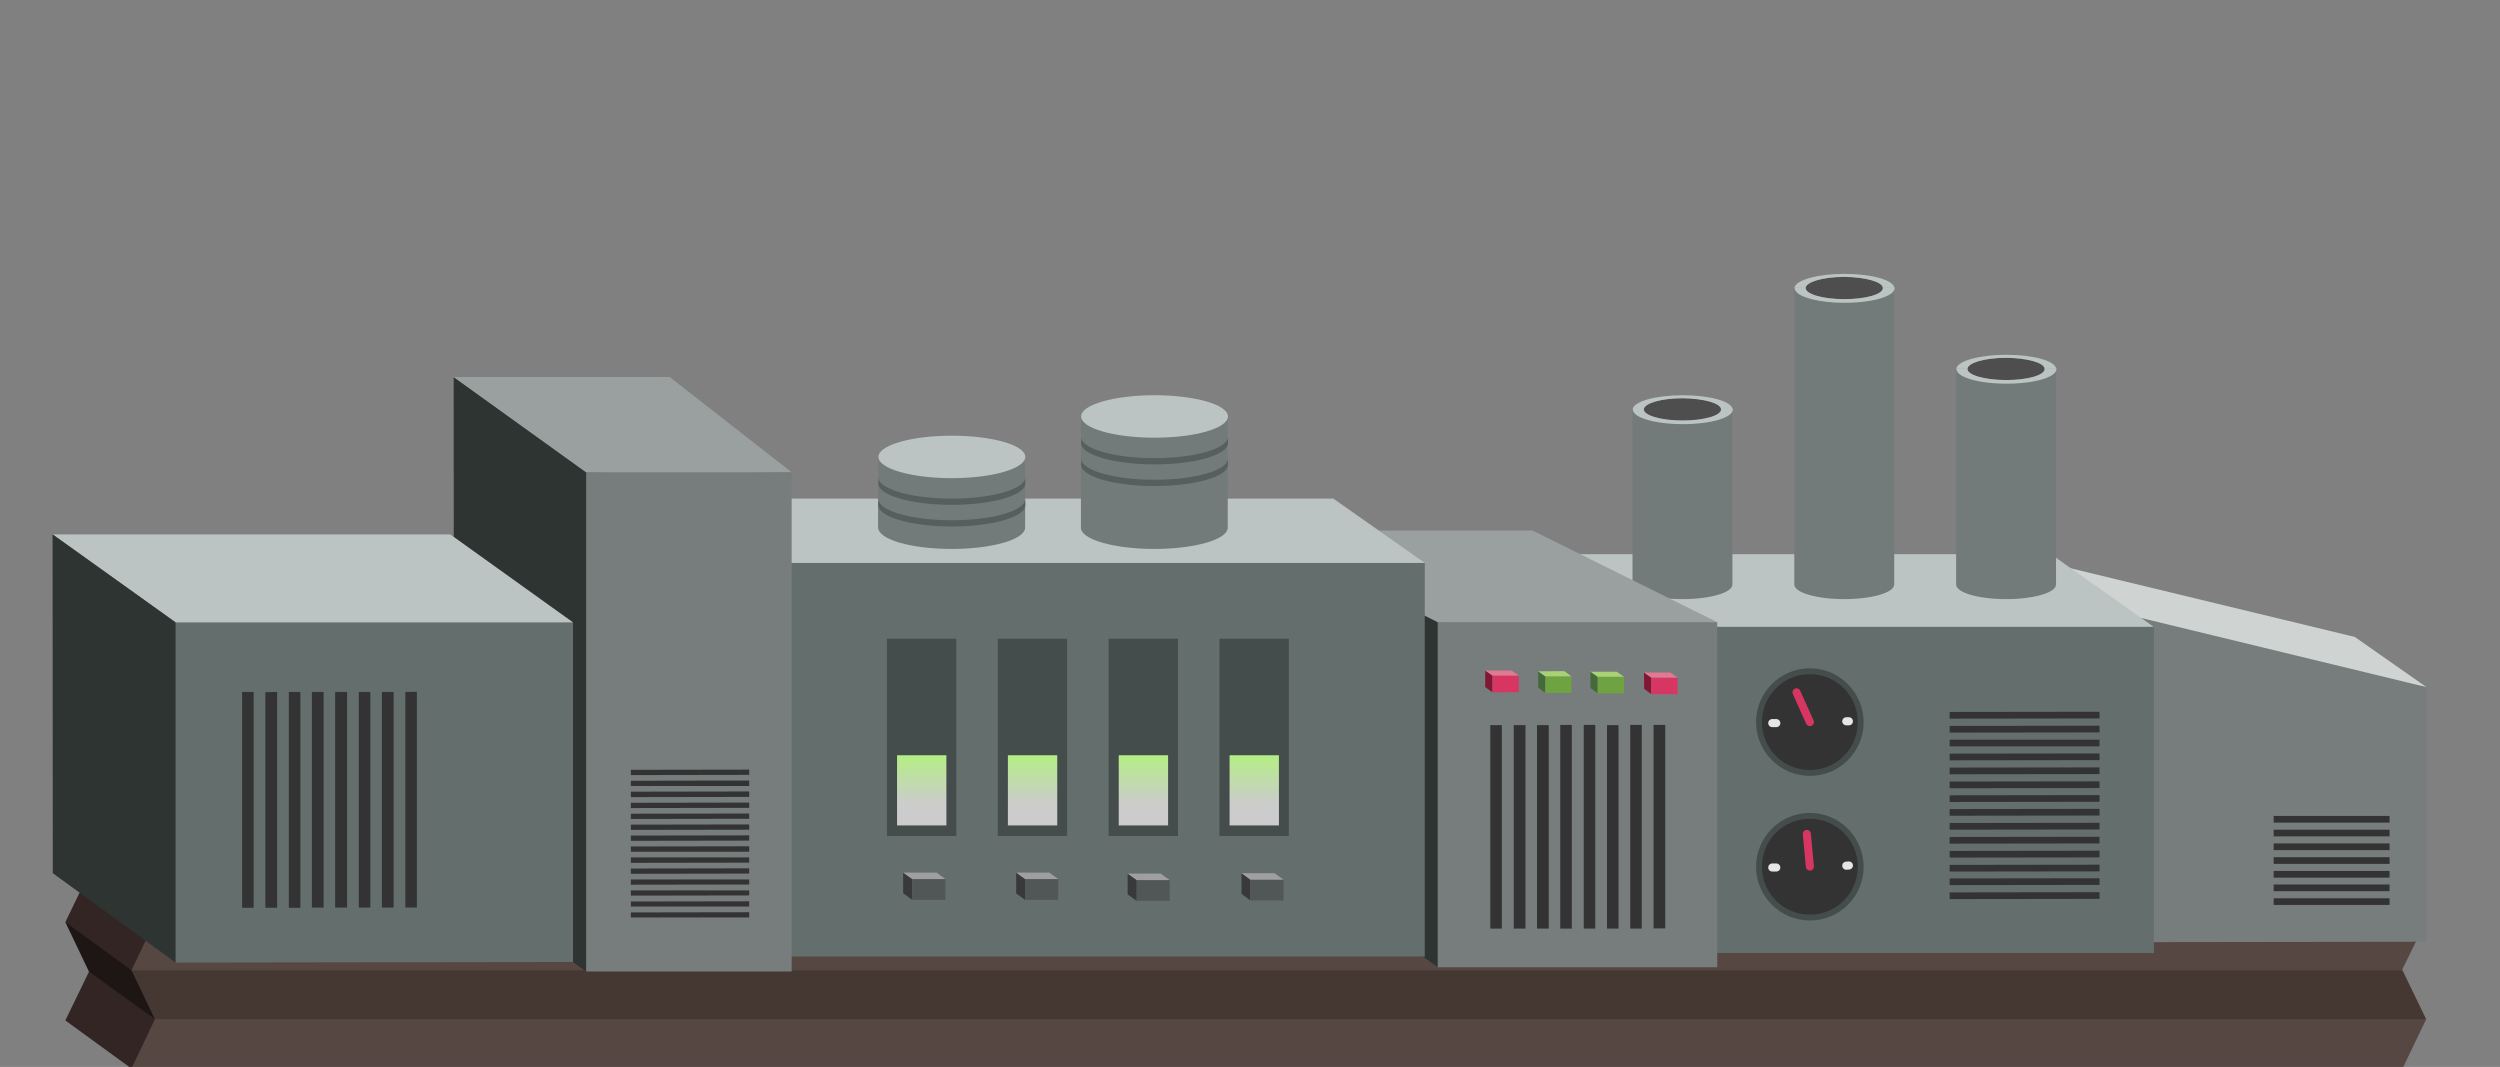 <?xml version="1.0" encoding="utf-8"?>
<!-- Generator: Adobe Illustrator 15.1.0, SVG Export Plug-In . SVG Version: 6.00 Build 0)  -->
<!DOCTYPE svg PUBLIC "-//W3C//DTD SVG 1.1//EN" "http://www.w3.org/Graphics/SVG/1.1/DTD/svg11.dtd">
<svg version="1.1" id="factory" xmlns="http://www.w3.org/2000/svg" xmlns:xlink="http://www.w3.org/1999/xlink" x="0px" y="0px"
	 width="1236px" height="527.5px" viewBox="0 0 1236 527.5" enable-background="new 0 0 1236 527.5" xml:space="preserve">
    <rect x="0" y="0" width="1236" height="527.5" fill="#808080" stroke="none"/>
    <style>
        svg {
            width: 100%;
            height: 100%;
            position: absolute;
            top: 0;
            left: 0;
        }

        @-moz-document url-prefix() {
           svg {
               position: static;
               width: auto;
               height: auto;
           }
        }
    </style>
<g id="exit">
	<polygon fill="#564743" points="1199.5,503.9 1155.8,500.3 78.8,494.8 65,528.3 1187.8,528.3 	"/>
	<polygon fill="#564743" points="1195.8,462.8 76.6,455.4 61,483.7 1186.3,482.1 	"/>
	<polygon fill="#453833" points="1199.5,503.9 1171,503.9 76.6,503.9 63.5,490.1 65,479.7 1187.8,479.7 	"/>
	<polygon fill="#332523" points="44,480.4 52.3,482.4 76.6,503.9 65,528.3 32.3,504.5 	"/>
	<polygon fill="#1D1615" points="32.3,455.9 51.8,463.7 65,479.7 76.6,503.9 44,480.4 	"/>
	<polygon fill="#332523" points="44,431.7 76.6,455.4 65,479.7 32.3,455.9 	"/>
	<polygon fill="#2D3432" points="338.8,264 338.8,246.5 384,278.3 384,295.8 	"/>
</g>
<g id="box6">
	<polygon fill="#2D3432" points="1020.9,279.8 1021,440.3 1056.3,465.8 1056.3,304.5 	"/>
	<polygon fill="#CFD4D3" points="1164.2,314.9 1018.9,279.8 1054,320 1199.6,339.7 	"/>
	<polygon fill="#777D7C" points="1199.6,339.7 1054.3,304.5 1054.3,465.8 1199.6,465.6 	"/>
	<polygon fill="#333333" points="1124.1,447.4 1181.4,447.4 1181.4,444.1 1124.1,444.1 	"/>
	<polygon fill="#333333" points="1124.1,440.6 1181.4,440.6 1181.4,437.3 1124.1,437.3 	"/>
	<polygon fill="#333333" points="1124.1,433.9 1181.4,433.9 1181.4,430.6 1124.1,430.6 	"/>
	<polygon fill="#333333" points="1124.1,427.1 1181.4,427.1 1181.4,423.8 1124.1,423.8 	"/>
	<polygon fill="#333333" points="1124.1,420.3 1181.4,420.3 1181.4,417 1124.1,417 	"/>
	<polygon fill="#333333" points="1124.1,413.5 1181.4,413.5 1181.4,410.2 1124.1,410.2 	"/>
	<polygon fill="#333333" points="1124.1,406.7 1181.4,406.7 1181.4,403.4 1124.1,403.4 	"/>
</g>
<g id="box5">
	<g>
		<polygon fill="#2D3432" points="762.6,274 762.6,434.6 813.4,471.1 813.4,309.9 		"/>
		<polygon fill="#BCC4C3" points="1014,274 762.6,274 813.4,309.9 914,321.5 1064.8,309.9 		"/>
		<rect x="813.4" y="309.9" fill="#646E6D" width="251.5" height="161.3"/>
		<polygon fill="#333333" points="963.9,434.3 963.9,437.6 1038,437.5 1038,434.2 		"/>
		<polygon fill="#333333" points="963.9,420.7 963.9,424 1038,423.9 1038,420.6 		"/>
		<polygon fill="#333333" points="963.9,406.9 963.9,410.2 1038,410.1 1038,406.8 		"/>
		<polygon fill="#333333" points="963.9,393.2 963.9,396.5 1038,396.4 1038,393.1 		"/>
		<polygon fill="#333333" points="963.9,379.5 963.9,382.8 1038,382.7 1038,379.4 		"/>
		<polygon fill="#333333" points="963.9,365.7 963.9,369 1038,369 1038,365.7 		"/>
		<polygon fill="#333333" points="963.9,352 963.9,355.3 1038,355.2 1038,351.9 		"/>
		<polygon fill="#333333" points="963.9,441.2 963.9,444.5 1038,444.4 1038,441.1 		"/>
		<polygon fill="#333333" points="963.9,427.6 963.9,430.9 1038,430.8 1038,427.5 		"/>
		<polygon fill="#333333" points="963.9,413.8 963.9,417.1 1038,417 1038,413.7 		"/>
		<polygon fill="#333333" points="963.9,400 963.9,403.3 1038,403.2 1038,399.9 		"/>
		<polygon fill="#333333" points="963.9,386.4 963.9,389.7 1038,389.6 1038,386.3 		"/>
		<polygon fill="#333333" points="963.9,372.6 963.9,375.9 1038,375.8 1038,372.5 		"/>
		<polygon fill="#333333" points="963.9,358.9 963.9,362.2 1038,362.1 1038,358.8 		"/>
		<g>
			<path fill="#333333" d="M894.8,382.2c-6.7,0-13-2.6-17.7-7.4c-4.8-4.8-7.4-11.1-7.4-17.7c0-13.9,11.2-25.1,25.1-25.1
				c13.9,0,25.1,11.2,25.1,25.1C919.9,370.8,908.6,382.2,894.8,382.2L894.8,382.2z"/>
			<g>
				<path fill="#454D4C" d="M894.8,333.3c13.1,0,23.7,10.6,23.7,23.7s-10.6,23.7-23.7,23.7l0,0c-13.1,0-23.7-10.6-23.7-23.7
					S881.7,333.3,894.8,333.3 M894.8,330.4L894.8,330.4c-7.1,0-13.8,2.8-18.8,7.8s-7.8,11.7-7.8,18.8c0,14.6,11.9,26.6,26.6,26.6
					s26.6-11.9,26.6-26.6C921.3,342.3,909.4,330.4,894.8,330.4L894.8,330.4L894.8,330.4z"/>
			</g>
		</g>
		
			<line fill="none" stroke="#E6E6E5" stroke-width="4" stroke-linecap="round" stroke-miterlimit="10" x1="878.2" y1="357.5" x2="876.2" y2="357.5"/>
		
			<line fill="none" stroke="#E6E6E5" stroke-width="4" stroke-linecap="round" stroke-miterlimit="10" x1="912.8" y1="356.6" x2="914.1" y2="356.6"/>
		<g>
			<path fill="#333333" d="M894.8,453.5c-13.9,0-25.1-11.2-25.1-25.1c0-13.9,11.2-25.1,25.1-25.1c13.9,0,25.1,11.2,25.1,25.1
				C919.9,442.3,908.6,453.5,894.8,453.5z"/>
			<g>
				<path fill="#454D4C" d="M894.8,404.8L894.8,404.8c13.1,0,23.7,10.6,23.7,23.7s-10.6,23.7-23.7,23.7l0,0
					c-13.1,0-23.7-10.6-23.7-23.7C871.1,415.3,881.7,404.8,894.8,404.8 M894.8,401.9L894.8,401.9c-14.6,0-26.6,11.9-26.6,26.6
					c0,14.6,11.9,26.6,26.6,26.6s26.6-11.9,26.6-26.6C921.3,413.8,909.4,401.9,894.8,401.9L894.8,401.9z"/>
			</g>
		</g>
		
			<line fill="none" stroke="#E6E6E5" stroke-width="4" stroke-linecap="round" stroke-miterlimit="10" x1="878.2" y1="428.9" x2="876.2" y2="428.9"/>
		
			<line fill="none" stroke="#E6E6E5" stroke-width="4" stroke-linecap="round" stroke-miterlimit="10" x1="912.8" y1="428" x2="914.1" y2="427.9"/>
	</g>
	
		<line id="rucicka1" fill="none" stroke="#D73663" stroke-width="4" stroke-linecap="round" stroke-miterlimit="10" x1="894.8" y1="357" x2="888.2" y2="342.3"/>
	
		<line id="rucicka2" fill="none" stroke="#D73663" stroke-width="4" stroke-linecap="round" stroke-miterlimit="10" x1="894.8" y1="428.4" x2="893.3" y2="412.3"/>
	<g id="chimneys">
		<g id="komin_6_">
			<path display="none" fill="#BCC4C3" d="M856.6,202.5c0,4-11.1,7.2-24.7,7.2c-13.7,0-24.7-3.2-24.7-7.2s11.1-7.2,24.7-7.2
				C845.5,195.3,856.6,198.5,856.6,202.5z"/>
			<path fill="#4E4E4E" d="M850.9,202.4c0,3.1-8.5,5.5-19.1,5.5c-10.6,0-19.1-2.5-19.1-5.5s8.5-5.5,19.1-5.5
				C842.4,197,850.9,199.4,850.9,202.4z"/>
			<path fill="#BCC4C3" d="M812.7,202.3c0.3-2.9,8.7-5.4,19.1-5.4c10.4,0.1,18.8,2.4,19.1,5.4h5.7c-0.5-3.9-11.4-6.9-24.7-6.9
				c-13.4,0-24.2,3.1-24.7,6.9H812.7z"/>
            <svg id="smoke1-svg" y="0" opacity="1">
			    <polygon id="smoke1" opacity="0.5" fill="#FFFFFF" enable-background="new    " points="815.7,250.9 848,212.6 842.6,288.2
				"/>
            </svg>
			<path fill="#737B7A" d="M807.1,202.7v13V276v8.8v4.2c0,4,11.1,7.2,24.7,7.2c13.7,0,24.7-3.2,24.7-7.2v-4.5v-8.8l0,0v-60v-13.3
				l-8.7,4.1l-13.3,2.4l-16.1-1.7L807.1,202.7z"/>
			<path fill="#BCC4C3" d="M850.8,202.1c0,0.1,0.1,0.2,0.1,0.3c0,3.1-8.5,5.5-19.1,5.5c-10.6,0-19.1-2.5-19.1-5.5
				c0-0.1,0-0.2,0.1-0.3h-5.5c0,0.1,0,0.3,0,0.4c0,4,11.1,7.2,24.7,7.2c13.7,0,24.7-3.2,24.7-7.2c0-0.1,0-0.3,0-0.4H850.8z"/>
		</g>
		<g id="komin_1_">
			<path display="none" fill="#BCC4C3" d="M936.6,202.5c0,4-11.1,7.2-24.7,7.2c-13.7,0-24.7-3.2-24.7-7.2s11.1-7.2,24.7-7.2
				C925.5,195.3,936.6,198.5,936.6,202.5z"/>
			<path fill="#4E4E4E" d="M930.9,142.4c0,3.1-8.5,5.5-19.1,5.5c-10.6,0-19.1-2.5-19.1-5.5s8.5-5.5,19.1-5.5
				C922.4,137,930.9,139.4,930.9,142.4z"/>
			<path fill="#BCC4C3" d="M892.7,142.3c0.3-2.9,8.7-5.4,19.1-5.4c10.4,0.1,18.8,2.4,19.1,5.4h5.7c-0.5-3.9-11.4-6.9-24.7-6.9
				c-13.4,0-24.2,3.1-24.7,6.9H892.7z"/>
            <svg id="smoke2-svg" y="0" opacity="1">
			    <polygon id="smoke2" opacity="0.5" fill="#FFFFFF" enable-background="new    " points="893.6,158.1 929.8,190 909.5,230.8
				"/>
            </svg>
			<path fill="#737B7A" d="M887.1,142.7v73V276v8.8v4.2c0,4,11.1,7.2,24.7,7.2c13.7,0,24.7-3.2,24.7-7.2v-4.5v-8.8l0,0v-60v-73.3
				l-8.7,4.1l-13.3,2.4l-16.1-1.7L887.1,142.7z"/>
			<path fill="#BCC4C3" d="M930.8,142.1c0,0.1,0.1,0.2,0.1,0.3c0,3.1-8.5,5.5-19.1,5.5c-10.6,0-19.1-2.5-19.1-5.5
				c0-0.1,0-0.2,0.1-0.3h-5.5c0,0.1,0,0.3,0,0.4c0,4,11.1,7.2,24.7,7.2c13.7,0,24.7-3.2,24.7-7.2c0-0.1,0-0.3,0-0.4H930.8z"/>
		</g>
		<g id="komin_2_">
			<path display="none" fill="#BCC4C3" d="M1016.6,202.5c0,4-11.1,7.2-24.7,7.2c-13.7,0-24.7-3.2-24.7-7.2s11.1-7.2,24.7-7.2
				C1005.5,195.3,1016.6,198.5,1016.6,202.5z"/>
			<path fill="#4E4E4E" d="M1010.9,182.4c0,3.1-8.5,5.5-19.1,5.5c-10.6,0-19.1-2.5-19.1-5.5s8.5-5.5,19.1-5.5
				C1002.4,177,1010.9,179.4,1010.9,182.4z"/>
			<path fill="#BCC4C3" d="M972.7,182.3c0.3-2.9,8.7-5.4,19.1-5.4c10.4,0.1,18.8,2.4,19.1,5.4h5.7c-0.5-3.9-11.4-6.9-24.7-6.9
				c-13.4,0-24.2,3.1-24.7,6.9H972.7z"/>
            <svg id="smoke3-svg" y="0" opacity="1">
    			<polygon id="smoke3" opacity="0.5" fill="#FFFFFF" enable-background="new    " points="977.5,203.2 1008.5,187.5 995.5,262.8
							"/>
            </svg>
			<path fill="#737B7A" d="M967.1,182.7v13V276v8.8v4.2c0,4,11.1,7.2,24.7,7.2c13.7,0,24.7-3.2,24.7-7.2v-4.5v-8.8l0,0v-80v-13.3
				l-8.7,4.1l-13.3,2.4l-16.1-1.7L967.1,182.7z"/>
			<path fill="#BCC4C3" d="M1010.8,182.1c0,0.1,0.1,0.2,0.1,0.3c0,3.1-8.5,5.5-19.1,5.5c-10.6,0-19.1-2.5-19.1-5.5
				c0-0.1,0-0.2,0.1-0.3h-5.5c0,0.1,0,0.3,0,0.4c0,4,11.1,7.2,24.7,7.2c13.7,0,24.7-3.2,24.7-7.2c0-0.1,0-0.3,0-0.4H1010.8z"/>
		</g>
	</g>
</g>
<g id="box4">
	<polygon fill="#2D3432" points="702.9,302.1 703,472.5 710.8,478.2 723,334.2 710.8,307.6 	"/>
	<polygon fill="#9AA09F" points="619.5,262.3 710.8,307.6 778,313.3 849,307.6 757.7,262.3 	"/>
	<rect x="710.8" y="307.6" fill="#777D7C" width="138.2" height="170.6"/>
	<g>
		<polygon fill="#333333" points="742.5,358.5 736.8,358.5 736.8,459.1 742.5,459.1 		"/>
		<polygon fill="#333333" points="754.2,358.5 748.4,358.5 748.4,459.1 754.2,459.1 		"/>
		<polygon fill="#333333" points="765.7,358.5 759.9,358.5 759.9,459.1 765.7,459.1 		"/>
		<polygon fill="#333333" points="777.1,358.4 771.4,358.4 771.4,459.1 777.1,459.1 		"/>
		<polygon fill="#333333" points="788.7,358.4 783,358.4 783,459.1 788.7,459.1 		"/>
		<polygon fill="#333333" points="800.2,358.5 794.5,358.5 794.5,459.1 800.2,459.1 		"/>
		<polygon fill="#333333" points="811.7,358.4 806,358.4 806,459.1 811.7,459.1 		"/>
		<polygon fill="#333333" points="823.3,358.4 817.5,358.4 817.5,459 823.3,459 		"/>
	</g>
	<g id="button_na_skrni_16_">
		<polygon fill="#7F1735" points="734.3,331.5 734.3,339.7 737.9,342.3 737.9,334 		"/>
		<polygon fill="#D73663" points="750.9,334 737.9,334 737.9,342.3 750.9,342.2 		"/>
		<polygon fill="#E27991" points="747.3,331.5 734.3,331.5 737.9,334 750.9,334 		"/>
	</g>
	<g id="button_na_skrni_15_">
		<polygon fill="#44693B" points="760.5,331.9 760.5,340 764,342.6 764,334.4 		"/>
		<polygon fill="#6FA241" points="776.9,334.4 764,334.4 764,342.6 776.9,342.6 		"/>
		<polygon fill="#A8D274" points="773.4,331.8 760.5,331.9 764,334.4 776.9,334.4 		"/>
	</g>
	<g id="button_na_skrni_14_">
		<polygon fill="#44693B" points="786.3,332.1 786.3,340.1 789.9,342.8 789.9,334.6 		"/>
		<polygon fill="#6FA241" points="802.9,334.6 789.9,334.6 789.9,342.8 802.9,342.8 		"/>
		<polygon fill="#A8D274" points="799.3,332.1 786.3,332.1 789.9,334.6 802.9,334.6 		"/>
	</g>
	<g id="button_na_skrni_13_">
		<polygon fill="#7F1735" points="812.8,332.5 812.9,340.6 816.4,343.2 816.4,335 		"/>
		<polygon fill="#D73663" points="829.4,335 816.4,335 816.4,343.2 829.4,343.2 		"/>
		<polygon fill="#E27991" points="825.8,332.5 812.8,332.5 816.4,335 829.4,335 		"/>
	</g>
</g>
<g id="box3">
	<polygon fill="#BCC4C3" points="338.8,246.5 659.2,246.5 704.4,278.3 491.4,293.6 384,278.3 	"/>
	<polygon fill="#646E6D" points="378,278.3 378.5,472.9 704.4,472.9 704.4,278.3 	"/>
	<g id="button_na_skrni_4_">
		<polygon fill="#383938" points="446.5,431.4 446.5,441.6 451,444.9 451,434.6 		"/>
		<polygon fill="#505756" points="467.4,434.6 451,434.6 451,444.9 467.4,444.9 		"/>
		<polygon fill="#A09F9F" points="463,431.4 446.5,431.4 451,434.6 467.4,434.6 		"/>
	</g>
	<g id="button_na_skrni_3_">
		<polygon fill="#383938" points="502.4,431.4 502.4,441.7 506.8,444.9 506.8,434.6 		"/>
		<polygon fill="#505756" points="523.2,434.6 506.8,434.6 506.8,444.9 523.2,444.9 		"/>
		<polygon fill="#A09F9F" points="518.7,431.4 502.4,431.4 506.8,434.6 523.2,434.6 		"/>
	</g>
	<g id="button_na_skrni_2_">
		<polygon fill="#383938" points="557.5,431.9 557.5,442.2 562,445.4 562,435.1 		"/>
		<polygon fill="#505756" points="578.3,435.1 562,435.1 562,445.4 578.3,445.4 		"/>
		<polygon fill="#A09F9F" points="573.8,431.9 557.5,431.9 562,435.1 578.3,435.1 		"/>
	</g>
	<g id="button_na_skrni_1_">
		<polygon fill="#383938" points="613.8,431.7 613.8,441.9 618.2,445.2 618.2,434.9 		"/>
		<polygon fill="#505756" points="634.6,434.9 618.2,434.9 618.2,445.2 634.6,445.2 		"/>
		<polygon fill="#A09F9F" points="630.1,431.7 613.8,431.7 618.2,434.9 634.6,434.9 		"/>
	</g>
	<g id="snimac1">
		<linearGradient id="SVGID_1_" gradientUnits="userSpaceOnUse" x1="455.65" y1="410.649" x2="455.65" y2="319.5">
			<stop  offset="0.145" style="stop-color:#CCCCCC"/>
			<stop  offset="0.545" style="stop-color:#A8FF5F"/>
			<stop  offset="1" style="stop-color:#FF8242"/>
		</linearGradient>
		<rect x="441.6" y="319.5" fill="url(#SVGID_1_)" width="28.2" height="91.1"/>
		<path fill="#454D4C" d="M438.5,315.8v97.5h34.3v-97.5H438.5z M467.9,408.1h-24.4v-34.7h24.4V408.1z M467.9,369.6h-24.4v-7.2h24.4
			V369.6z M467.9,358.9h-24.4v-7.2h24.4V358.9z M467.9,348.3h-24.4v-7.1h24.4V348.3z M467.9,338.1h-24.4v-7.2h24.4V338.1z
			 M467.9,327.8h-24.4v-7.1h24.4V327.8z"/>
		<rect id="movethis1" x="441.6" y="318.2" fill="#454D4C" width="28.2" height="53.5"/>
	</g>
	<g id="snimac2">
		<linearGradient id="SVGID_2_" gradientUnits="userSpaceOnUse" x1="510.434" y1="410.649" x2="510.434" y2="319.5">
			<stop  offset="0.145" style="stop-color:#CCCCCC"/>
			<stop  offset="0.545" style="stop-color:#A8FF5F"/>
			<stop  offset="1" style="stop-color:#FF8242"/>
		</linearGradient>
		<rect x="496.4" y="319.5" fill="url(#SVGID_2_)" width="28.2" height="91.1"/>
		<path fill="#454D4C" d="M493.3,315.8v97.5h34.3v-97.5H493.3z M522.7,408.1h-24.4v-34.7h24.4V408.1z M522.7,369.6h-24.4v-7.2h24.4
			V369.6z M522.7,358.9h-24.4v-7.2h24.4V358.9z M522.7,348.3h-24.4v-7.1h24.4V348.3z M522.7,338.1h-24.4v-7.2h24.4V338.1z
			 M522.7,327.8h-24.4v-7.1h24.4V327.8z"/>
		<rect id="movethis2" x="496.4" y="318.2" fill="#454D4C" width="28.2" height="53.5"/>
	</g>
	<g id="snimac3">
		<linearGradient id="SVGID_3_" gradientUnits="userSpaceOnUse" x1="565.217" y1="410.649" x2="565.217" y2="319.5">
			<stop  offset="0.145" style="stop-color:#CCCCCC"/>
			<stop  offset="0.545" style="stop-color:#A8FF5F"/>
			<stop  offset="1" style="stop-color:#FF8242"/>
		</linearGradient>
		<rect x="551.1" y="319.5" fill="url(#SVGID_3_)" width="28.2" height="91.1"/>
		<path fill="#454D4C" d="M548.1,315.8v97.5h34.3v-97.5H548.1z M577.5,408.1h-24.4v-34.7h24.4V408.1z M577.5,369.6h-24.4v-7.2h24.4
			V369.6z M577.5,358.9h-24.4v-7.2h24.4V358.9z M577.5,348.3h-24.4v-7.1h24.4V348.3z M577.5,338.1h-24.4v-7.2h24.4V338.1z
			 M577.5,327.8h-24.4v-7.1h24.4V327.8z"/>
		<rect id="movethis3" x="551.1" y="318.2" fill="#454D4C" width="28.2" height="53.5"/>
	</g>
	<g id="snimac4">
		<linearGradient id="SVGID_4_" gradientUnits="userSpaceOnUse" x1="620" y1="410.649" x2="620" y2="319.5">
			<stop  offset="0.145" style="stop-color:#CCCCCC"/>
			<stop  offset="0.545" style="stop-color:#A8FF5F"/>
			<stop  offset="1" style="stop-color:#FF8242"/>
		</linearGradient>
		<rect x="605.9" y="319.5" fill="url(#SVGID_4_)" width="28.2" height="91.1"/>
		<path fill="#454D4C" d="M602.9,315.8v97.5h34.3v-97.5H602.9z M632.3,408.1h-24.4v-34.7h24.4V408.1z M632.3,369.6h-24.4v-7.2h24.4
			V369.6z M632.3,358.9h-24.4v-7.2h24.4V358.9z M632.3,348.3h-24.4v-7.1h24.4V348.3z M632.3,338.1h-24.4v-7.2h24.4V338.1z
			 M632.3,327.8h-24.4v-7.1h24.4V327.8z"/>
		<rect id="movethis4" x="605.9" y="318.2" fill="#454D4C" width="28.2" height="53.5"/>
	</g>
	<path fill="#737B7A" d="M434.2,238.1v22.8c0,5.8,16.3,10.5,36.3,10.5s36.3-4.7,36.3-10.5v-23.1L434.2,238.1z"/>
	<path fill="#737B7A" d="M534.4,238.1v22.8c0,5.8,16.3,10.5,36.3,10.5s36.3-4.7,36.3-10.5v-23.1L534.4,238.1z"/>
	<g id="piesty_down" display="none">
		<g id="piest01" display="inline">
			<path fill="#737B7A" d="M434.2,206.2v34c0,5.8,16.3,10.5,36.3,10.5s36.3-4.7,36.3-10.5v-34.4L434.2,206.2z"/>
			<path fill="#565F5E" d="M470.6,226.5c-20.1,0-36.3-4.7-36.3-10.5v3.1c0,5.8,16.3,10.5,36.3,10.5s36.3-4.7,36.3-10.5V216
				C506.9,221.7,490.7,226.5,470.6,226.5z"/>
			<path fill="#565F5E" d="M470.6,237.2c-20.1,0-36.3-4.7-36.3-10.5v3.1c0,5.8,16.3,10.5,36.3,10.5s36.3-4.7,36.3-10.5v-3.1
				C506.9,232.5,490.7,237.2,470.6,237.2z"/>
			<path fill="#BCC4C3" d="M506.9,205.9c0,5.8-16.3,10.5-36.3,10.5c-20.1,0-36.3-4.7-36.3-10.5c0-5.8,16.3-10.5,36.3-10.5
				C490.7,195.4,506.9,200.1,506.9,205.9z"/>
		</g>
		<g id="piest02" display="inline">
			<path fill="#737B7A" d="M534.4,226.2v34c0,5.8,16.3,10.5,36.3,10.5S607,266,607,260.2v-34.4L534.4,226.2z"/>
			<path fill="#565F5E" d="M570.8,246.5c-20.1,0-36.3-4.7-36.3-10.5v3.1c0,5.8,16.3,10.5,36.3,10.5s36.3-4.7,36.3-10.5V236
				C607.1,241.7,590.9,246.5,570.8,246.5z"/>
			<path fill="#565F5E" d="M570.8,257.2c-20.1,0-36.3-4.7-36.3-10.5v3.1c0,5.8,16.3,10.5,36.3,10.5s36.3-4.7,36.3-10.5v-3.1
				C607.1,252.5,590.9,257.2,570.8,257.2z"/>
			<path fill="#BCC4C3" d="M607.1,225.9c0,5.8-16.3,10.5-36.3,10.5c-20.1,0-36.3-4.7-36.3-10.5c0-5.8,16.3-10.5,36.3-10.5
				C590.9,215.4,607.1,220.1,607.1,225.9z"/>
		</g>
	</g>
	<g id="piesty_up">
		<svg id="piest1_up">
			<path fill="#737B7A" d="M434.2,226.2v34c0,5.8,16.3,10.5,36.3,10.5s36.3-4.7,36.3-10.5v-34.4L434.2,226.2z"/>
			<path fill="#565F5E" d="M470.6,246.5c-20.1,0-36.3-4.7-36.3-10.5v3.1c0,5.8,16.3,10.5,36.3,10.5s36.3-4.7,36.3-10.5V236
				C506.9,241.7,490.7,246.5,470.6,246.5z"/>
			<path fill="#565F5E" d="M470.6,257.2c-20.1,0-36.3-4.7-36.3-10.5v3.1c0,5.8,16.3,10.5,36.3,10.5s36.3-4.7,36.3-10.5v-3.1
				C506.9,252.5,490.7,257.2,470.6,257.2z"/>
			<path fill="#BCC4C3" d="M506.9,225.9c0,5.8-16.3,10.5-36.3,10.5c-20.1,0-36.3-4.7-36.3-10.5c0-5.8,16.3-10.5,36.3-10.5
				C490.7,215.4,506.9,220.1,506.9,225.9z"/>
		</svg>
		<svg id="piest2_up">
			<path fill="#737B7A" d="M534.4,206.2v34c0,5.8,16.3,10.5,36.3,10.5S607,246,607,240.2v-34.4L534.4,206.2z"/>
			<path fill="#565F5E" d="M570.8,226.5c-20.1,0-36.3-4.7-36.3-10.5v3.1c0,5.8,16.3,10.5,36.3,10.5s36.3-4.7,36.3-10.5V216
				C607.1,221.7,590.9,226.5,570.8,226.5z"/>
			<path fill="#565F5E" d="M570.8,237.2c-20.1,0-36.3-4.7-36.3-10.5v3.1c0,5.8,16.3,10.5,36.3,10.5s36.3-4.7,36.3-10.5v-3.1
				C607.1,232.5,590.9,237.2,570.8,237.2z"/>
			<path fill="#BCC4C3" d="M607.1,205.9c0,5.8-16.3,10.5-36.3,10.5c-20.1,0-36.3-4.7-36.3-10.5c0-5.8,16.3-10.5,36.3-10.5
				C590.9,195.4,607.1,200.1,607.1,205.9z"/>
		</svg>
	</g>
</g>
<g id="box02">
	<polygon fill="#2D3432" points="224.3,186.4 224.4,433.4 289.8,480.3 320.3,284.3 289.8,233.5 	"/>
	<polygon fill="#9AA09F" points="331.1,186.4 224.3,186.4 289.8,233.5 323.5,234.5 391.4,233.5 	"/>
	<polygon fill="#777D7C" points="391.4,233.5 289.8,233.5 289.8,480.3 391.4,480.3 	"/>
	<polygon fill="#333333" points="311.9,445.7 311.9,448.2 370.4,448.2 370.4,445.6 	"/>
	<polygon fill="#333333" points="311.9,434.8 311.9,437.4 370.4,437.3 370.4,434.8 	"/>
	<polygon fill="#333333" points="311.9,423.9 311.9,426.6 370.4,426.5 370.4,423.9 	"/>
	<polygon fill="#333333" points="311.9,413.1 311.9,415.7 370.4,415.6 370.4,413 	"/>
	<polygon fill="#333333" points="311.9,402.3 311.9,404.9 370.4,404.8 370.4,402.2 	"/>
	<polygon fill="#333333" points="311.9,391.4 311.9,394.1 370.4,394 370.4,391.3 	"/>
	<polygon fill="#333333" points="311.9,380.6 311.9,383.2 370.4,383.1 370.4,380.5 	"/>
	<polygon fill="#333333" points="311.9,451.1 311.9,453.6 370.4,453.6 370.4,451 	"/>
	<polygon fill="#333333" points="311.9,440.2 311.9,442.8 370.4,442.7 370.4,440.2 	"/>
	<polygon fill="#333333" points="311.9,429.4 311.9,432 370.4,431.9 370.4,429.3 	"/>
	<polygon fill="#333333" points="311.9,418.5 311.9,421.1 370.4,421.1 370.4,418.4 	"/>
	<polygon fill="#333333" points="311.9,407.7 311.9,410.3 370.4,410.2 370.4,407.6 	"/>
	<polygon fill="#333333" points="311.9,396.9 311.9,399.5 370.4,399.4 370.4,396.8 	"/>
	<polygon fill="#333333" points="311.9,386 311.9,388.6 370.4,388.6 370.4,385.9 	"/>
    <g id="switch" display="none">
        <polygon fill="#2D3432" points="320.9,331.8 320.9,338.7 342.8,337.3 361.5,338.7 361.5,265.2 351.9,265.2 	"/>
        <polygon fill="#BCC4C3" points="320.9,331.8 320.9,338.7 361.5,338.7 351.9,331.8 336.8,329.4 	"/>
        <polygon fill="#454D4C" points="320.9,265.3 351.9,265.2 351.9,331.8 320.9,331.8 	"/>
        <path fill="#7A807F" d="M338.1,275.4c3.3,0.3,6.1,9,6.1,19.6s-2.7,18.8-6.1,18.5h-13.7v-38.1H338.1L338.1,275.4z"/>
        <path fill="#2D3432" d="M336.4,273.4l-4.9,9.2c0,0,0.4,0.7,0.8,2.7c0.4,1.9,0.6,3.6,0.6,3.6l5.9-11.3L336.4,273.4z"/>
        <polygon fill="#5C6462" points="338.7,277.6 332.8,288.9 341.9,288.9 347.8,277.6 	"/>
        <polygon fill="#BCC4C3" points="336.4,273.4 338.7,277.6 347.8,277.6 345.5,273.4 	"/>
        <path fill="#2D3432" d="M324.3,275.4c3.3,0.3,6.1,9,6.1,19.6s-2.7,18.8-6.1,18.5"/>
    </g>
</g>
<g id="box01">
	<polygon fill="#646E6D" points="283.3,307.7 26,264.2 86.8,475.9 283.3,475.6 	"/>
	<polygon fill="#333333" points="125.4,342.1 119.7,342.1 119.7,448.8 125.4,448.8 	"/>
	<polygon fill="#333333" points="137,342.1 131.2,342.2 131.2,448.8 137,448.8 	"/>
	<polygon fill="#333333" points="148.5,342.1 142.8,342.1 142.8,448.8 148.5,448.8 	"/>
	<polygon fill="#333333" points="160,342.1 154.2,342.1 154.2,448.7 160,448.7 	"/>
	<polygon fill="#333333" points="171.6,342.1 165.7,342.1 165.7,448.7 171.6,448.7 	"/>
	<polygon fill="#333333" points="183.1,342.1 177.4,342.1 177.4,448.7 183.1,448.7 	"/>
	<polygon fill="#333333" points="194.6,342.1 188.8,342.1 188.8,448.7 194.6,448.7 	"/>
	<polygon fill="#333333" points="206.1,342 200.4,342.1 200.4,448.7 206.1,448.7 	"/>
	<polygon fill="#BCC4C3" points="222.6,264.2 26,264.2 86.8,307.7 283.3,307.7 	"/>
	<polygon fill="#2D3432" points="26,264.2 26.1,431.7 86.8,475.9 86.8,307.7 	"/>
</g>
</svg>
